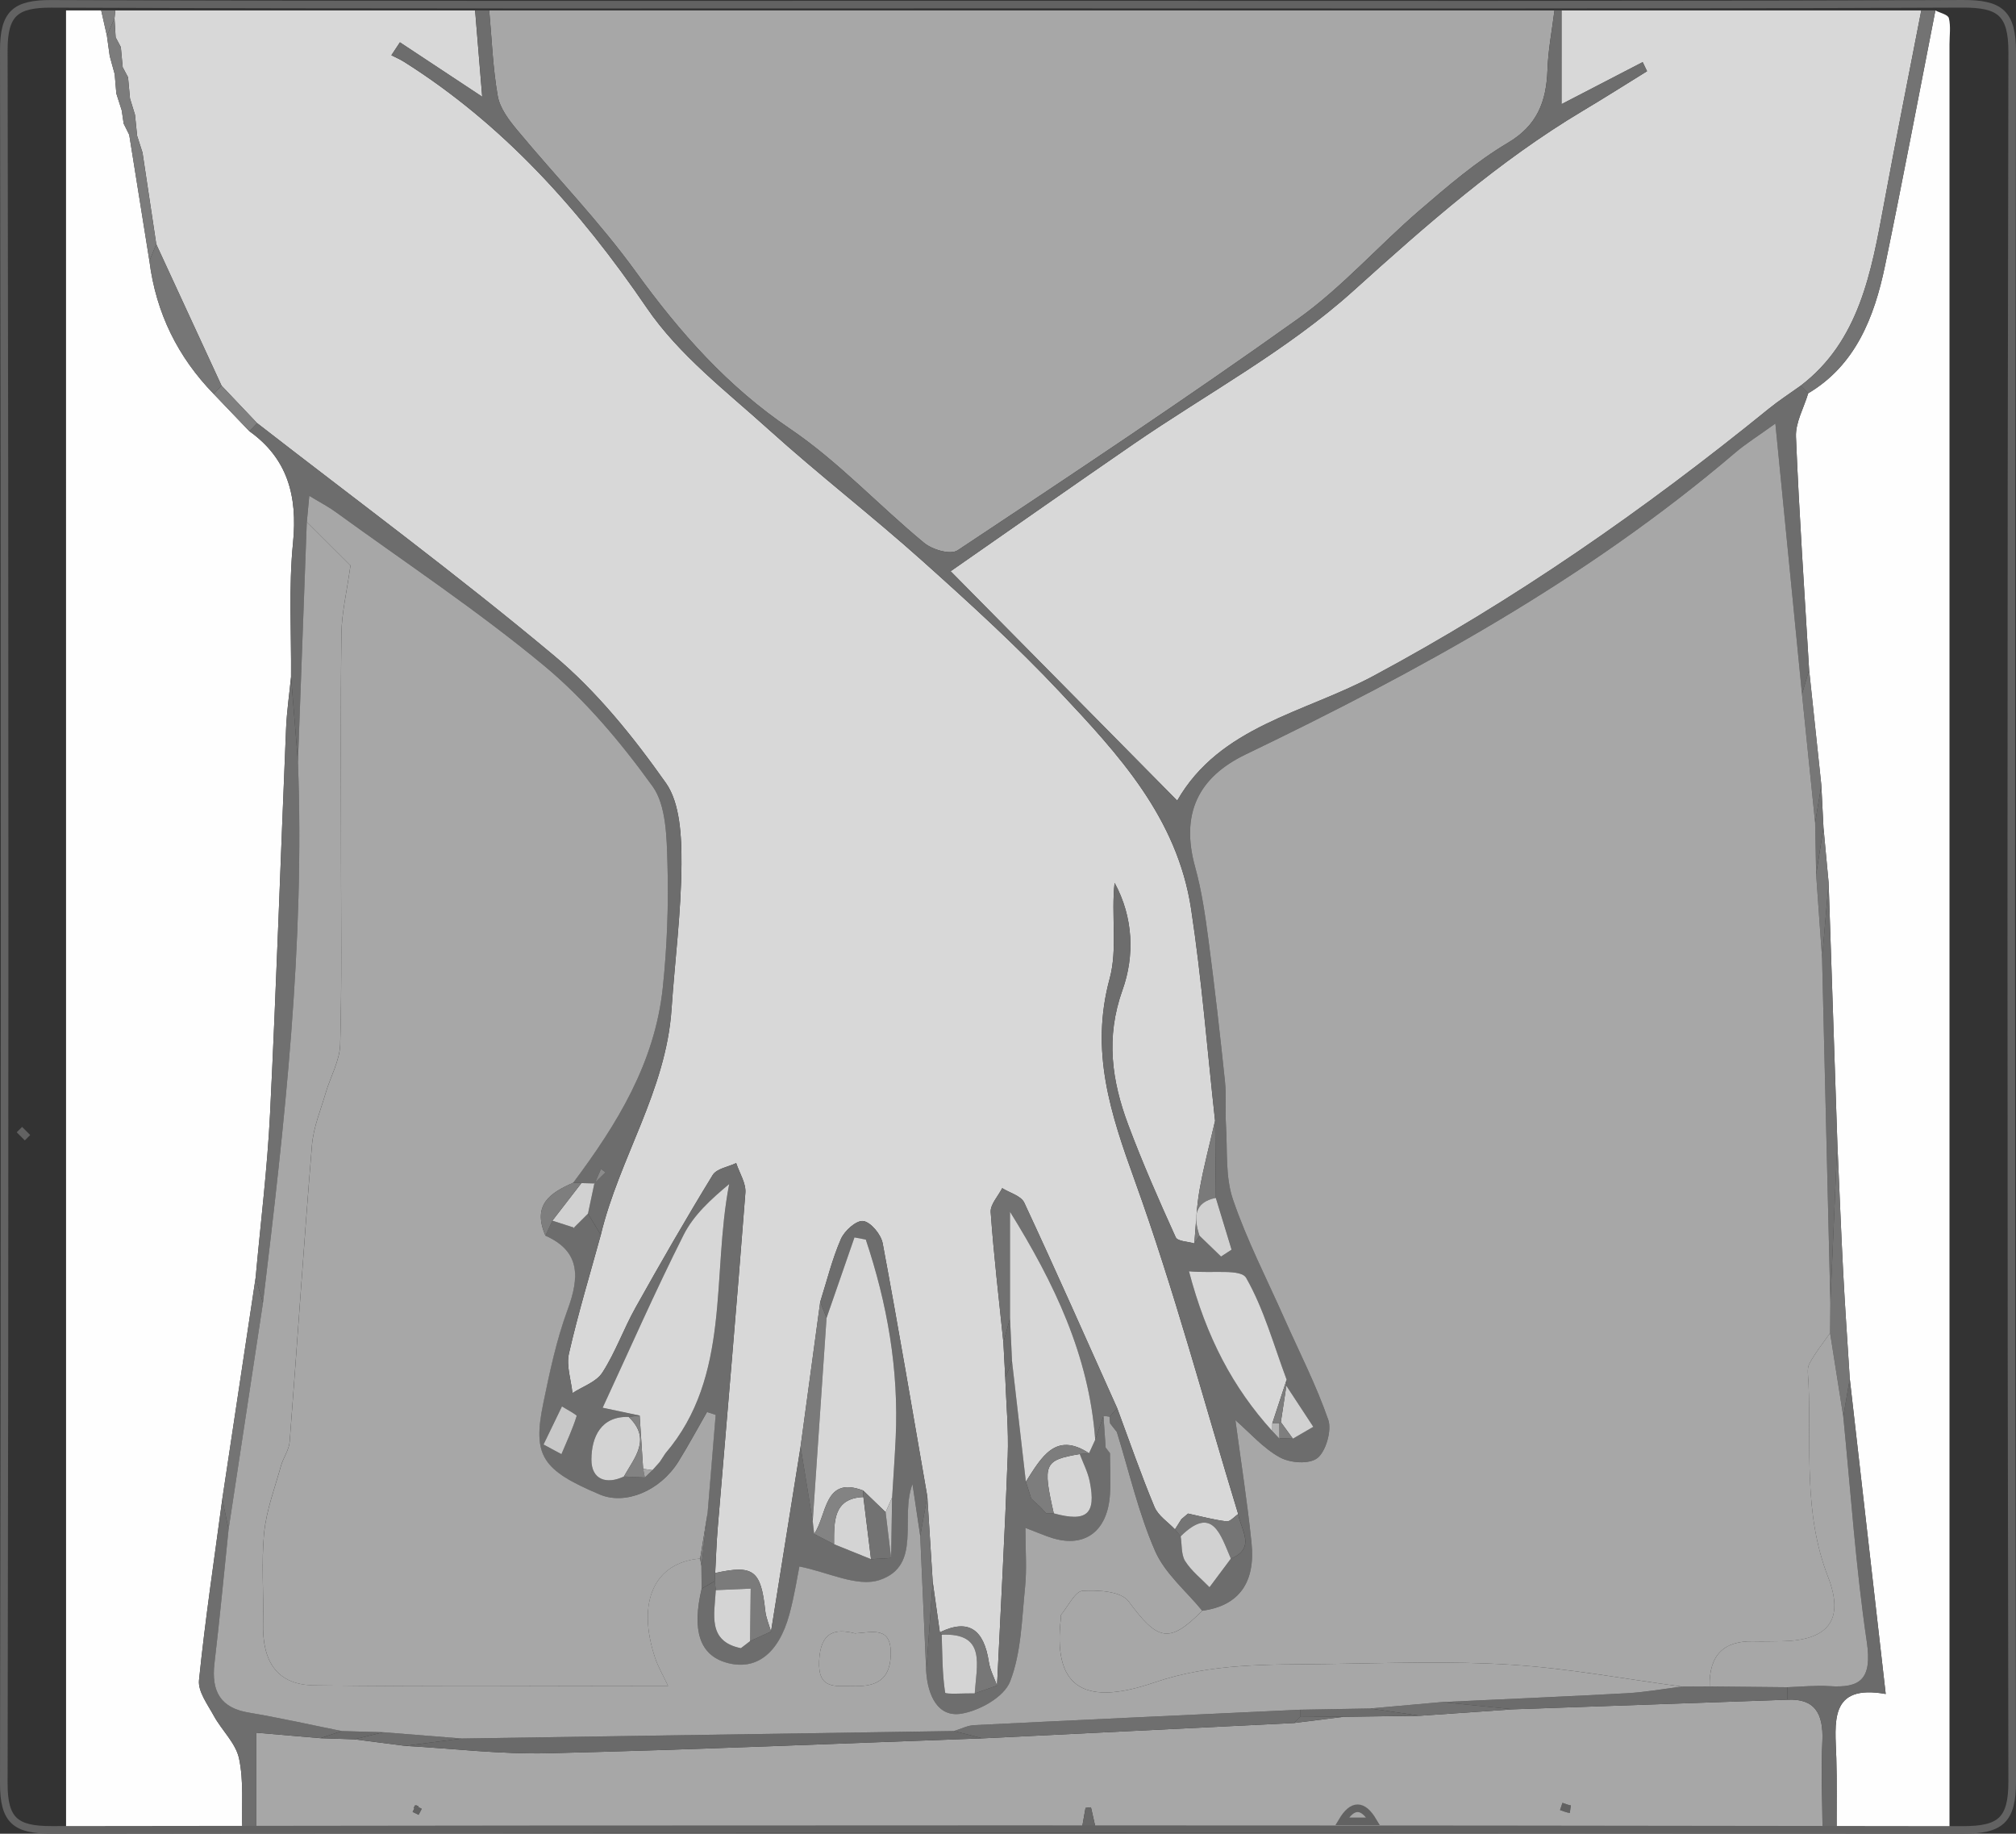 <?xml version="1.0" encoding="utf-8"?>
<!-- Generator: Adobe Illustrator 15.0.0, SVG Export Plug-In . SVG Version: 6.00 Build 0)  -->
<!DOCTYPE svg PUBLIC "-//W3C//DTD SVG 1.1//EN" "http://www.w3.org/Graphics/SVG/1.1/DTD/svg11.dtd">
<svg version="1.1" id="Layer_1" xmlns="http://www.w3.org/2000/svg" xmlns:xlink="http://www.w3.org/1999/xlink" x="0px" y="0px"
	 width="265.209px" height="241.199px" viewBox="13.575 12.9 265.209 241.199" enable-background="new 13.575 12.9 265.209 241.199"
	 xml:space="preserve">
<rect x="13.575" y="12.9" width="265.209" height="241.199" fill="#333333" stroke="none"/>
<g>
	<g>
		<path fill="#D8D8D8" d="M28.743,14.274c15.776,0,31.554,0,47.332,0c0.285,3.487,0.573,6.975,0.935,11.354
			c-4.224-2.792-7.524-4.973-10.826-7.156c-0.374,0.567-0.75,1.135-1.124,1.701c0.552,0.281,1.127,0.52,1.651,0.85
			C79.688,29.21,89.802,40.411,98.653,53.39c4.238,6.217,10.466,10.971,16.071,16.033c6.565,5.925,13.556,11.316,20.146,17.214
			c6.224,5.569,12.43,11.216,18.17,17.331c7.632,8.13,15.398,16.459,17.229,28.504c1.399,9.223,2.125,18.564,3.15,27.851
			c-0.693,3.03-1.503,6.036-2.043,9.1c-0.408,2.31-0.472,4.688-0.688,7.036c-0.845-0.26-2.199-0.26-2.454-0.824
			c-2.21-4.874-4.372-9.785-6.252-14.813c-2.147-5.748-2.979-11.454-0.745-17.692c1.618-4.522,1.431-9.582-1.035-14.104
			c-0.472,4.227,0.41,8.701-0.645,12.578c-2.611,9.597,0.129,17.803,3.308,26.61c5.176,14.351,9.127,29.201,13.596,43.841
			c-0.511,0.34-1.061,1.016-1.527,0.961c-1.703-0.211-3.381-0.664-5.066-1.029c-0.29,0.244-0.58,0.49-0.869,0.732
			c-0.285,0.45-0.569,0.899-0.854,1.352c-0.925-0.979-2.211-1.785-2.704-2.971c-1.776-4.255-3.286-8.637-4.896-12.969
			c-4.049-9.025-8.048-18.072-12.224-27.031c-0.431-0.925-1.911-1.289-2.905-1.916c-0.533,1.057-1.583,2.149-1.513,3.155
			c0.408,5.722,1.084,11.425,1.67,17.132c0.082,1.547,0.165,3.09,0.247,4.633c0.121,3.438,0.452,6.879,0.326,10.305
			c-0.372,10.072-0.927,20.141-1.408,30.208c-0.369-1.035-0.915-2.039-1.078-3.111c-0.646-4.209-2.608-5.764-6.446-3.899
			c-0.313-2.211-0.626-4.426-0.938-6.638c-0.236-3.743-0.475-7.485-0.71-11.228c-1.93-11.108-3.798-22.229-5.874-33.305
			c-0.221-1.178-1.573-2.793-2.555-2.927c-0.901-0.12-2.454,1.261-2.938,2.367c-1.152,2.636-1.845,5.502-2.722,8.272
			c-0.861,6.35-1.723,12.694-2.584,19.045c-1.296,8.102-2.593,16.207-3.889,24.312c-0.26-0.915-0.66-1.813-0.759-2.749
			c-0.564-5.302-1.544-6.063-6.584-4.949c0.105-1.969,0.166-3.94,0.329-5.908c1.227-14.699,2.512-29.397,3.642-44.107
			c0.099-1.258-0.784-2.604-1.21-3.904c-1.058,0.512-2.563,0.711-3.099,1.586c-3.509,5.729-6.863,11.565-10.15,17.441
			c-1.553,2.777-2.637,5.874-4.347,8.521c-0.819,1.266-2.601,1.826-3.942,2.709c-0.183-1.744-0.831-3.604-0.465-5.205
			c1.199-5.254,2.768-10.414,4.191-15.605c2.438-10.131,8.579-18.938,9.307-29.686c0.431-6.354,1.265-12.698,1.308-19.052
			c0.024-3.611-0.173-8.04-2.037-10.688c-4.297-6.096-9.121-12.078-14.723-16.764C73.76,88.517,60.458,78.702,47.398,68.555
			c-1.56-1.642-3.119-3.284-4.677-4.927c-2.861-6.199-5.723-12.396-8.583-18.594c-0.604-4.021-1.21-8.037-1.813-12.055
			c-0.237-0.738-0.474-1.478-0.709-2.216c-0.095-0.922-0.188-1.846-0.282-2.769c-0.22-0.713-0.438-1.428-0.657-2.141
			c-0.085-0.929-0.171-1.858-0.256-2.789c-0.234-0.44-0.469-0.883-0.704-1.322c-0.083-0.883-0.163-1.764-0.245-2.646
			c-0.228-0.428-0.454-0.854-0.682-1.284c-0.051-0.826-0.102-1.654-0.15-2.48C28.669,14.981,28.706,14.628,28.743,14.274z"/>
		<path fill="#A7A7A7" d="M77.93,14.274c46.713,0,93.424,0,140.137,0c-0.32,2.601-0.832,5.194-0.918,7.803
			c-0.145,4.258-1.396,7.353-5.207,9.609c-4.148,2.459-7.926,5.706-11.642,8.903c-5.386,4.636-10.2,10.129-15.919,14.211
			c-14.722,10.508-29.774,20.5-44.819,30.483c-0.953,0.633-3.331-0.071-4.439-0.988c-5.949-4.908-11.318-10.732-17.628-14.995
			c-8.151-5.508-14.451-12.597-20.263-20.625c-4.774-6.601-10.46-12.448-15.657-18.71c-1.067-1.287-2.242-2.833-2.522-4.43
			C78.403,21.839,78.271,18.034,77.93,14.274z"/>
		<path fill="#D8D8D8" d="M218.994,14.274c15.776,0,31.554,0,47.33,0c-1.64,8.469-3.333,16.928-4.901,25.414
			c-1.671,9.029-3.258,18.066-10.963,23.945c-1.409,1.012-2.867,1.951-4.215,3.047c-16.379,13.301-33.522,25.229-51.979,35.124
			c-9.108,4.884-20.199,6.591-25.828,16.407c-9.665-9.784-19.268-19.503-29.809-30.172c8.406-5.85,16.195-11.319,24.033-16.711
			c9.711-6.68,20.239-12.315,28.983-20.203c9.597-8.657,19.16-17.088,30.137-23.639c2.846-1.694,5.645-3.475,8.464-5.219
			c-0.191-0.396-0.384-0.795-0.576-1.193c-3.469,1.796-6.935,3.593-10.677,5.531C218.994,22.121,218.994,18.196,218.994,14.274z"/>
		<path fill="#FEFEFE" d="M45.448,253.497c-7.721,0-15.438,0-23.181,0c0-79.742,0-159.483-0.006-239.225c1.538,0,3.082,0,4.626,0
			c0.25,1.108,0.501,2.217,0.751,3.324c0.125,0.896,0.25,1.792,0.375,2.689c0.217,0.787,0.435,1.576,0.65,2.361
			c0.071,0.853,0.146,1.703,0.217,2.555c0.236,0.742,0.475,1.484,0.711,2.227c0.085,0.582,0.171,1.161,0.256,1.741
			c0.243,0.487,0.484,0.974,0.729,1.462c0.884,5.527,1.771,11.057,2.653,16.585c0.872,6.903,3.779,12.688,8.459,17.501
			c1.563,1.635,3.128,3.27,4.693,4.903c4.965,3.544,6.366,8.426,5.74,14.681c-0.583,5.821-0.211,11.749-0.261,17.629
			c-0.224,2.276-0.559,4.544-0.654,6.825c-0.713,16.886-1.273,33.782-2.107,50.663c-0.354,7.195-1.247,14.361-1.896,21.544
			c-1.462,9.703-2.924,19.41-4.386,29.115c-1.06,7.938-2.252,15.862-3.063,23.83c-0.15,1.476,1.135,3.192,1.948,4.68
			c1.053,1.923,2.885,3.584,3.317,5.613C45.659,247.18,45.352,250.386,45.448,253.497z"/>
		<path fill="#FEFEFE" d="M268.181,14.274c0.619,0.33,1.656,0.541,1.772,1.014c0.267,1.078,0.083,2.281,0.083,3.435
			c0,78.259,0,156.516,0,234.775c-4.949,0-9.899,0-14.85,0c-0.009-3.111,0.055-6.223-0.039-9.327
			c-0.14-4.657-1.044-9.797,6.497-8.453c-1.632-14.299-3.183-27.885-4.729-41.47c-0.294-4.698-0.628-9.396-0.872-14.096
			c-0.293-5.668-0.512-11.338-0.765-17.01c-0.381-11.383-0.765-22.763-1.146-34.145c-0.226-2.418-0.452-4.835-0.677-7.253
			c-0.094-1.858-0.188-3.716-0.28-5.574c-0.537-5.056-1.073-10.114-1.609-15.17c-0.604-10.218-1.313-20.431-1.729-30.656
			c-0.075-1.876,1.042-3.805,1.61-5.711c6.183-3.672,8.687-9.931,10.107-16.791C263.872,36.679,265.984,25.466,268.181,14.274z"/>
		<path fill="#A7A7A7" d="M253.333,253.497c-31.864,0-63.729,0-95.59,0c-0.218-0.962-0.435-1.919-0.65-2.876
			c-0.237,0.027-0.477,0.056-0.715,0.084c-0.164,0.931-0.327,1.859-0.492,2.792c-36.192,0-72.387,0-108.581,0
			c0-4.048,0-8.099,0-12.688c3.031,0.262,5.732,0.491,8.434,0.724c1.489,0.048,2.98,0.099,4.471,0.146
			c2.222,0.288,4.44,0.575,6.663,0.861c6.289,0.352,12.584,1.125,18.86,0.972c19.033-0.463,38.062-1.28,57.092-1.96
			c13.651-0.673,27.305-1.346,40.958-2.017c2.185-0.271,4.367-0.546,6.554-0.818c3.338-0.045,6.677-0.09,10.018-0.135
			c4.088-0.282,8.176-0.565,12.266-0.851c12.027-0.418,24.055-0.84,36.084-1.262c3.585-0.185,4.763,1.793,4.613,5.396
			C253.151,245.734,253.311,249.619,253.333,253.497z"/>
		<path fill="#6D6D6D" d="M251.45,64.636c-0.566,1.905-1.687,3.834-1.61,5.71c0.414,10.226,1.122,20.438,1.729,30.658
			c-0.313,1.067-0.624,2.137-0.936,3.204c-1.142-11.604-2.283-23.205-3.505-35.604c-2.286,1.65-3.875,2.637-5.294,3.846
			c-19.583,16.688-41.686,28.746-64.379,39.674c-6.255,3.011-8.601,7.809-6.658,14.816c0.867,3.127,1.333,6.4,1.76,9.641
			c0.813,6.169,1.515,12.354,2.163,18.548c0.202,1.932,0.016,3.904,0.137,5.85c0.202,3.237-0.1,6.703,0.902,9.65
			c1.831,5.381,4.453,10.457,6.757,15.652c1.974,4.445,4.207,8.791,5.8,13.387c0.478,1.379-0.331,4.163-1.429,5.012
			c-1.102,0.853-3.577,0.66-4.957-0.097c-2.177-1.19-3.938-3.237-5.836-4.886c0.737,5.521,1.576,10.824,2.122,16.166
			c0.516,5.037-1.528,8.244-6.485,8.897c-2.117-2.598-4.894-4.868-6.202-7.866c-2.173-4.968-3.401-10.4-5.026-15.641
			c-0.295-0.377-0.592-0.755-0.886-1.131c-0.038-0.291-0.063-0.583-0.069-0.878c0.332-0.372,0.665-0.746,0.997-1.121
			c1.609,4.334,3.119,8.716,4.896,12.97c0.494,1.186,1.78,1.992,2.703,2.973c0.251,0.304,0.501,0.604,0.753,0.908
			c0.176,1.104,0.061,2.42,0.597,3.264c0.835,1.313,2.112,2.309,3.203,3.438c0.938-1.254,1.874-2.506,2.811-3.762
			c3.354-1.395,1.312-3.784,0.956-5.864c-4.468-14.639-8.419-29.489-13.595-43.84c-3.178-8.812-5.919-17.017-3.307-26.612
			c1.054-3.875,0.173-8.35,0.644-12.577c2.467,4.522,2.653,9.583,1.035,14.105c-2.231,6.238-1.402,11.94,0.745,17.688
			c1.88,5.027,4.042,9.94,6.252,14.814c0.256,0.563,1.609,0.563,2.454,0.822c0.229-0.338,0.456-0.68,0.686-1.016
			c0.945,0.912,1.894,1.825,2.839,2.737c0.462-0.301,0.925-0.603,1.387-0.903c-0.692-2.271-1.387-4.543-2.078-6.813
			c-0.034-3.381-0.067-6.761-0.102-10.142c-1.025-9.285-1.751-18.627-3.15-27.851c-1.831-12.045-9.598-20.375-17.229-28.504
			c-5.741-6.115-11.947-11.763-18.171-17.332c-6.589-5.896-13.577-11.288-20.144-17.213c-5.607-5.063-11.833-9.816-16.073-16.033
			c-8.851-12.979-18.964-24.181-31.941-32.367c-0.523-0.331-1.101-0.569-1.651-0.851c0.375-0.566,0.75-1.133,1.124-1.7
			c3.302,2.183,6.604,4.364,10.826,7.156c-0.36-4.378-0.647-7.866-0.934-11.354c0.617,0,1.236,0,1.854,0
			c0.341,3.762,0.474,7.565,1.121,11.264c0.279,1.596,1.455,3.144,2.522,4.43c5.197,6.262,10.883,12.109,15.658,18.71
			c5.812,8.028,12.11,15.118,20.263,20.625c6.312,4.263,11.679,10.088,17.628,14.996c1.108,0.916,3.486,1.62,4.439,0.989
			c15.045-9.984,30.1-19.977,44.819-30.484c5.719-4.082,10.533-9.575,15.919-14.211c3.718-3.198,7.492-6.445,11.642-8.905
			c3.81-2.257,5.063-5.353,5.207-9.608c0.086-2.608,0.598-5.203,0.918-7.804c0.31,0,0.618,0,0.928,0c0,3.923,0,7.847,0,12.332
			c3.742-1.938,7.208-3.735,10.677-5.532c0.193,0.398,0.386,0.797,0.576,1.195c-2.819,1.743-5.619,3.523-8.464,5.219
			c-10.977,6.549-20.541,14.981-30.137,23.639c-8.744,7.888-19.272,13.521-28.983,20.203c-7.837,5.392-15.626,10.861-24.033,16.711
			c10.541,10.668,20.144,20.388,29.809,30.172c5.629-9.816,16.72-11.523,25.829-16.407c18.457-9.896,35.601-21.824,51.979-35.124
			c1.349-1.096,2.806-2.035,4.215-3.047C250.79,63.967,251.119,64.301,251.45,64.636z M181.836,202.093
			c0.327-0.002,0.652-0.002,0.979-0.002c0.278,0.021,0.558,0.033,0.837,0.041c0.896-0.521,1.793-1.041,2.689-1.563
			c-1.181-1.795-2.36-3.594-3.542-5.389c0.017-0.271,0.029-0.539,0.037-0.809c-1.692-4.514-2.982-9.284-5.321-13.377
			c-0.703-1.233-4.314-0.579-7.528-0.875c2.281,8.689,5.795,15.318,10.958,21.014c0.313,0.333,0.625,0.667,0.938,1.002
			L181.836,202.093z"/>
		<path fill="#6B6B6B" d="M253.333,253.497c-0.021-3.878-0.183-7.765-0.021-11.632c0.149-3.604-1.028-5.58-4.616-5.396
			c0-0.544-0.002-1.093-0.003-1.641c1.837-0.059,3.684-0.268,5.51-0.143c4.063,0.275,5.693-0.85,4.952-5.854
			c-1.45-9.804-2.106-19.739-3.094-29.619c0.284-1.653,0.568-3.313,0.854-4.968c1.549,13.585,3.099,27.171,4.729,41.47
			c-7.541-1.344-6.637,3.796-6.497,8.453c0.094,3.104,0.03,6.216,0.039,9.327C254.57,253.497,253.952,253.497,253.333,253.497z"/>
		<path fill="#6E6E6E" d="M55.739,241.527c-2.7-0.229-5.402-0.459-8.434-0.719c0,4.59,0,8.641,0,12.688c-0.619,0-1.238,0-1.856,0
			c-0.095-3.111,0.211-6.318-0.425-9.296c-0.434-2.029-2.266-3.69-3.317-5.613c-0.813-1.485-2.1-3.204-1.949-4.68
			c0.811-7.968,2.004-15.892,3.063-23.828c0.276,1.327,0.552,2.657,0.827,3.983c-0.61,5.867-1.16,11.744-1.854,17.602
			c-0.452,3.809,0.883,5.896,4.518,6.504c4.098,0.686,8.157,1.604,12.234,2.424C57.608,240.905,56.673,241.219,55.739,241.527z"/>
		<path fill="#737373" d="M251.45,64.636c-0.331-0.334-0.659-0.669-0.99-1.002c7.705-5.88,9.292-14.916,10.961-23.945
			c1.57-8.486,3.266-16.943,4.903-25.414c0.618,0,1.238,0,1.855,0c-2.196,11.192-4.312,22.405-6.623,33.57
			C260.136,54.704,257.633,60.963,251.45,64.636z"/>
		<path fill="#686868" d="M155.885,253.497c0.164-0.933,0.328-1.861,0.491-2.792c0.239-0.028,0.478-0.057,0.715-0.084
			c0.218,0.957,0.435,1.914,0.651,2.876C157.124,253.497,156.505,253.497,155.885,253.497z"/>
		<path fill="#808080" d="M27.639,17.597c-0.25-1.105-0.501-2.215-0.752-3.324c0.618,0,1.237,0,1.855,0
			c-0.037,0.354-0.074,0.709-0.108,1.062C28.302,16.089,27.97,16.844,27.639,17.597z"/>
		<path fill="#6D6D6D" d="M92.607,175.33c-1.426,5.193-2.993,10.354-4.191,15.605c-0.365,1.602,0.281,3.461,0.465,5.205
			c1.344-0.883,3.124-1.441,3.941-2.709c1.709-2.647,2.794-5.744,4.348-8.521c3.287-5.878,6.643-11.717,10.149-17.442
			c0.535-0.876,2.041-1.075,3.1-1.588c0.426,1.304,1.307,2.647,1.21,3.905c-1.131,14.71-2.416,29.406-3.643,44.107
			c-0.162,1.967-0.223,3.939-0.33,5.909c-0.018,0.356-0.033,0.714-0.052,1.07c-0.573,0.331-1.146,0.66-1.721,0.989
			c-0.012-1-0.022-2.004-0.035-3c0.269-2.319,0.534-4.639,0.802-6.956c0.354-4.302,0.709-8.604,1.063-12.898
			c-0.379-0.129-0.758-0.256-1.138-0.383c-1.245,2.171-2.434,4.377-3.747,6.496c-2.408,3.887-6.992,5.774-10.346,4.362
			c-7.616-3.215-8.872-5.096-7.454-11.98c0.854-4.15,1.738-8.355,3.19-12.291c1.609-4.359,1.703-7.73-2.895-9.783
			c0.304-0.656,0.606-1.313,0.911-1.97c0.945,0.306,1.891,0.606,2.836,0.912c0.268,0.389,0.535,0.774,0.074,0.108
			c0.757,0.315,0.315,0.131-0.125-0.057c0.635-0.628,1.27-1.262,1.902-1.892C91.488,173.467,92.048,174.396,92.607,175.33z
			 M98.404,207.239c0.334-0.319,0.667-0.642,1.001-0.962c0.32-0.357,0.643-0.719,0.963-1.075c0.25-0.379,0.501-0.763,0.753-1.142
			c8.69-10.178,6.038-23.384,8.386-35.42c-2.394,2.004-4.678,4.071-5.998,6.689c-3.764,7.463-7.133,15.148-10.659,22.752
			l-0.019-0.021c1.631,0.347,3.261,0.69,4.889,1.037c-0.479,0.061-0.958,0.118-1.438,0.18c-3.627-0.123-4.896,2.604-4.908,5.598
			c-0.013,2.667,1.986,3.325,4.276,2.239C96.569,207.155,97.487,207.198,98.404,207.239z M85.075,202.905
			c0.785,0.421,1.571,0.847,2.356,1.271c0.7-1.658,1.465-3.296,2-5.014c0.056-0.176-1.255-0.839-1.931-1.273
			C86.694,199.561,85.884,201.232,85.075,202.905z"/>
		<path fill="#6D6D6D" d="M92.607,175.33c-0.561-0.934-1.12-1.863-1.68-2.794c0.282-1.336,0.565-2.672,0.848-4.011
			c0.488-0.475,0.977-0.949,1.462-1.426c-0.2-0.146-0.402-0.295-0.604-0.44c-0.272,0.637-0.546,1.271-0.818,1.903
			c-0.585-0.015-1.17-0.027-1.756-0.045c-0.357-0.018-0.72-0.029-1.078-0.048c5.711-7.636,10.733-15.694,11.786-25.682
			c0.565-5.375,0.769-10.833,0.615-16.238c-0.098-3.474-0.156-7.722-1.952-10.212c-4.187-5.811-8.922-11.439-14.329-15.919
			c-8.75-7.252-18.213-13.53-27.392-20.195c-0.954-0.692-2.005-1.233-3.452-2.11c-0.146,1.566-0.23,2.504-0.317,3.441
			c-0.389,10.52-0.775,21.041-1.166,31.563c-0.303-3.729-0.604-7.459-0.909-11.188c0.05-5.881-0.322-11.811,0.261-17.629
			c0.626-6.255-0.776-11.136-5.741-14.682c0.338-0.355,0.676-0.711,1.014-1.066C60.455,78.7,73.757,88.515,86.461,99.141
			c5.602,4.687,10.426,10.669,14.722,16.767c1.864,2.646,2.063,7.074,2.037,10.687c-0.041,6.354-0.875,12.698-1.307,19.052
			C101.187,156.393,95.047,165.201,92.607,175.33z"/>
		<path fill="#6D6D6D" d="M105.886,221.865c0.574-0.329,1.146-0.658,1.722-0.989c0.044,0.396,0.088,0.787,0.133,1.183
			c-0.17,3.168-1.146,6.732,3.3,7.639c0.408-0.313,0.815-0.627,1.224-0.941l-0.02,0.01c0.919-0.423,1.839-0.842,2.757-1.261
			c1.297-8.104,2.593-16.21,3.89-24.313c0.533,3.267,1.065,6.531,1.601,9.796c0.063,0.56,0.125,1.114,0.188,1.677
			c0.873,0.452,1.746,0.904,2.618,1.355c1.621,0.657,3.242,1.313,4.863,1.969c0.882-0.055,1.766-0.107,2.646-0.16
			c0.044-2.653,0.087-5.307,0.132-7.961c0.155-2.604,0.344-5.205,0.467-7.813c0.427-9.039-1.114-17.697-3.93-26.102
			c-0.498-0.096-0.996-0.191-1.493-0.288c-1.226,3.528-2.448,7.06-3.675,10.589c-0.276-0.701-0.557-1.4-0.834-2.104
			c0.878-2.772,1.569-5.641,2.722-8.274c0.483-1.106,2.037-2.487,2.938-2.367c0.98,0.134,2.334,1.749,2.555,2.927
			c2.076,11.074,3.944,22.194,5.874,33.306c-0.309,1.729-0.617,3.457-0.927,5.187c-0.339-2.269-0.678-4.537-1.015-6.808
			c-1.701,4.427,1.327,10.688-4.303,12.604c-2.959,1.006-6.834-1.045-10.578-1.771c-0.254,1.233-0.646,3.817-1.323,6.312
			c-1.423,5.229-4.446,7.453-8.311,6.326C105.641,230.577,104.583,227.382,105.886,221.865z"/>
		<path fill="#6E6E6E" d="M144.737,234.611c0.481-10.068,1.036-20.135,1.408-30.209c0.126-3.424-0.205-6.864-0.327-10.303
			c0.298-0.711,0.595-1.425,0.892-2.142c0.606,5.283,1.214,10.562,1.82,15.84c0.234,0.742,0.472,1.479,0.707,2.222
			c0.369,0.342,0.738,0.685,1.105,1.024l-0.044-0.067c0.301,0.323,0.603,0.648,0.903,0.976c0.332,0.004,0.665,0.008,0.998,0.012
			c4.348,1.185,5.603,0.11,4.733-4.188c-0.252-1.252-0.866-2.412-1.314-3.616c0.406-0.035,0.813-0.07,1.221-0.104
			c0.271-0.593,0.544-1.183,0.815-1.773c0.363-1.041,0.727-2.084,1.088-3.125c0.095,1.387,0.19,2.773,0.285,4.16
			c0.161,0.27,0.353,0.513,0.567,0.73c0.007,1.801,0.11,3.609,0,5.405c-0.299,4.819-3.263,7.067-7.537,5.771
			c-0.986-0.299-1.938-0.727-3.585-1.353c0,2.97,0.2,5.403-0.045,7.784c-0.429,4.193-0.497,8.638-1.97,12.422
			c-0.807,2.068-4.062,3.854-6.429,4.234c-3.077,0.496-4.382-2.371-4.606-5.488c0.283-3.953,0.564-7.905,0.848-11.86
			c0.313,2.213,0.626,4.426,0.939,6.64c0,0.002,0.246,0.326,0.246,0.326c0.092,2.547,0.064,5.113,0.448,7.609
			c0.039,0.253,2.542,0.076,3.899,0.1C142.784,235.295,143.76,234.956,144.737,234.611z"/>
		<path fill="#717171" d="M158.744,199.152c-0.363,1.041-0.726,2.086-1.087,3.125c-0.822-11.129-5.396-20.613-11.211-29.991
			c0,5.009,0,9.507,0,14.003c-0.292,1.061-0.583,2.118-0.875,3.18c-0.585-5.708-1.261-11.41-1.669-17.132
			c-0.07-1.006,0.979-2.104,1.513-3.155c0.994,0.627,2.476,0.991,2.905,1.916c4.176,8.957,8.175,18.006,12.224,27.029
			c-0.332,0.375-0.665,0.749-0.996,1.119C159.28,199.199,159.013,199.168,158.744,199.152z"/>
		<path fill="#7C7C7C" d="M27.639,17.597c0.331-0.753,0.663-1.508,0.995-2.263c0.05,0.827,0.101,1.653,0.151,2.483
			c0.228,0.429,0.452,0.854,0.68,1.28c0.082,0.882,0.164,1.763,0.247,2.647c0.234,0.443,0.47,0.88,0.703,1.32
			c0.085,0.928,0.17,1.858,0.256,2.791c0.22,0.715,0.438,1.426,0.657,2.137c0.093,0.924,0.188,1.847,0.281,2.771
			c0.236,0.739,0.473,1.477,0.709,2.213c0.604,4.019,1.209,8.035,1.814,12.055c-0.302,0.727-0.604,1.457-0.905,2.186
			c-0.884-5.527-1.771-11.059-2.653-16.586c-0.244-0.486-0.485-0.975-0.729-1.461c-0.085-0.58-0.17-1.16-0.256-1.742
			c-0.236-0.742-0.474-1.484-0.71-2.227c-0.072-0.852-0.146-1.702-0.218-2.557c-0.219-0.789-0.435-1.574-0.649-2.361
			C27.888,19.389,27.763,18.493,27.639,17.597z"/>
		<path fill="#7A7A7A" d="M121.472,184.146c0.278,0.701,0.558,1.402,0.835,2.104c-0.605,8.911-1.213,17.825-1.819,26.733
			c-0.532-3.265-1.065-6.529-1.599-9.795C119.752,196.843,120.612,190.496,121.472,184.146z"/>
		<path fill="#767676" d="M33.229,47.218c0.302-0.729,0.604-1.458,0.905-2.186c2.86,6.199,5.723,12.396,8.584,18.595
			c-0.344,0.362-0.688,0.728-1.03,1.091C37.01,59.905,34.101,54.12,33.229,47.218z"/>
		<path fill="#767676" d="M136.272,220.964c-0.28,3.953-0.563,7.905-0.847,11.858c-0.262-5.969-0.525-11.934-0.789-17.898
			c0.309-1.729,0.616-3.457,0.926-5.188C135.799,213.479,136.036,217.221,136.272,220.964z"/>
		<path fill="#757575" d="M168.893,214.977c-0.252-0.303-0.502-0.604-0.754-0.908c0.285-0.45,0.569-0.899,0.854-1.352
			c0.289-0.242,0.58-0.486,0.871-0.732c1.688,0.365,3.364,0.818,5.066,1.029c0.468,0.055,1.017-0.621,1.526-0.962
			c0.354,2.08,2.396,4.472-0.957,5.864C174.14,214.789,173.116,210.807,168.893,214.977z"/>
		<path fill="#7B7B7B" d="M107.739,222.059c-0.044-0.396-0.088-0.787-0.132-1.183c0.018-0.356,0.033-0.714,0.052-1.069
			c5.04-1.115,6.02-0.354,6.584,4.947c0.099,0.936,0.498,1.834,0.758,2.749c-0.918,0.419-1.838,0.838-2.757,1.26
			c0.028-2.304,0.058-4.604,0.086-6.907C110.8,221.923,109.27,221.99,107.739,222.059z"/>
		<path fill="#777777" d="M144.737,234.611c-0.978,0.345-1.952,0.684-2.93,1.023c0.21-3.63,1.6-8.018-4.35-7.709
			c0,0-0.246-0.324-0.246-0.326c3.837-1.863,5.8-0.31,6.446,3.899C143.821,232.573,144.366,233.577,144.737,234.611z"/>
		<path fill="#7A7A7A" d="M173.418,160.32c0.033,3.382,0.066,6.761,0.102,10.142c-2.897,0.591-2.932,2.585-2.146,4.979
			c-0.229,0.338-0.456,0.678-0.686,1.018c0.217-2.35,0.28-4.729,0.688-7.036C171.916,166.357,172.725,163.354,173.418,160.32z"/>
		<path fill="#808080" d="M41.688,64.719c0.343-0.364,0.688-0.728,1.03-1.091c1.559,1.643,3.117,3.285,4.677,4.927
			c-0.337,0.356-0.675,0.712-1.014,1.067C44.817,67.987,43.253,66.354,41.688,64.719z"/>
		<path fill="#6B6B6B" d="M145.571,189.469c0.292-1.062,0.583-2.119,0.875-3.18c0.089,1.891,0.177,3.779,0.264,5.671
			c-0.296,0.717-0.594,1.431-0.891,2.142C145.737,192.559,145.654,191.016,145.571,189.469z"/>
		<path fill="#7E7E7E" d="M32.32,32.979c-0.236-0.738-0.474-1.474-0.709-2.213C31.846,31.502,32.082,32.241,32.32,32.979z"/>
		<path fill="#7E7E7E" d="M31.329,27.995c-0.22-0.711-0.438-1.422-0.657-2.137C30.89,26.569,31.109,27.28,31.329,27.995z"/>
		<path fill="#7E7E7E" d="M29.465,19.099c-0.228-0.426-0.452-0.852-0.68-1.279C29.011,18.243,29.238,18.671,29.465,19.099z"/>
		<path fill="#D1D1D1" d="M169.864,211.984c-0.29,0.244-0.581,0.488-0.87,0.731C169.285,212.475,169.575,212.229,169.864,211.984z"
			/>
		<path fill="#7E7E7E" d="M30.415,23.065c-0.233-0.438-0.469-0.877-0.703-1.319C29.945,22.183,30.181,22.625,30.415,23.065z"/>
		<path fill="#707070" d="M51.863,101.931c0.304,3.73,0.607,7.458,0.91,11.188c0.911,23.904-1.752,47.546-4.608,71.177
			c-0.319-1.11-0.641-2.224-0.96-3.332c0.647-7.182,1.54-14.349,1.896-21.544c0.834-16.881,1.396-33.776,2.107-50.663
			C51.304,106.475,51.639,104.207,51.863,101.931z"/>
		<path fill="#747474" d="M47.205,180.963c0.319,1.107,0.641,2.221,0.962,3.332c-1.507,9.924-3.014,19.846-4.52,29.771
			c-0.275-1.328-0.551-2.658-0.828-3.987C44.281,200.373,45.743,190.666,47.205,180.963z"/>
		<path fill="#7E7E7E" d="M28.88,25.204c0.237,0.74,0.475,1.482,0.712,2.226C29.354,26.688,29.117,25.944,28.88,25.204z"/>
		<path fill="#7E7E7E" d="M28.013,20.286c0.215,0.785,0.432,1.57,0.648,2.359C28.447,21.862,28.23,21.073,28.013,20.286z"/>
		<path fill="#7E7E7E" d="M29.847,29.171c0.241,0.486,0.483,0.973,0.729,1.461C30.332,30.146,30.09,29.659,29.847,29.171z"/>
		<path fill="#707070" d="M254.135,128.999c0.381,11.382,0.765,22.762,1.146,34.146c-0.307,7.049-0.611,14.097-0.918,21.141
			c-0.364-15.115-0.729-30.23-1.091-45.348C253.559,135.625,253.846,132.313,254.135,128.999z"/>
		<path fill="#767676" d="M254.362,184.284c0.307-7.044,0.611-14.093,0.918-21.14c0.253,5.67,0.472,11.34,0.765,17.006
			c0.244,4.701,0.578,9.396,0.872,14.097c-0.285,1.653-0.569,3.313-0.854,4.968c-0.579-3.66-1.156-7.322-1.735-10.98
			C254.341,186.917,254.35,185.6,254.362,184.284z"/>
		<path fill="#777777" d="M250.635,104.208c0.312-1.067,0.622-2.135,0.936-3.204c0.535,5.055,1.071,10.112,1.607,15.168
			c-0.272,1.649-0.545,3.3-0.817,4.948C251.785,115.481,251.209,109.846,250.635,104.208z"/>
		<path fill="#777777" d="M254.135,128.999c-0.288,3.313-0.575,6.626-0.861,9.938c-0.261-3.668-0.52-7.334-0.778-11
			c0.32-2.063,0.642-4.127,0.964-6.191C253.682,124.164,253.909,126.582,254.135,128.999z"/>
		<path fill="#707070" d="M253.457,121.747c-0.321,2.064-0.643,4.127-0.964,6.191c-0.044-2.272-0.089-4.546-0.135-6.817
			c0.272-1.649,0.545-3.3,0.817-4.949C253.271,118.03,253.364,119.888,253.457,121.747z"/>
		<path fill="#6A6A6A" d="M142.822,241.55c-19.029,0.681-38.058,1.497-57.09,1.96c-6.276,0.153-12.572-0.619-18.861-0.972
			c2.486-0.321,4.977-0.644,7.462-0.964c21.581-0.327,43.164-0.654,64.747-0.983C140.326,240.91,141.574,241.229,142.822,241.55z"/>
		<path fill="#6F6F6F" d="M142.822,241.55c-1.247-0.321-2.495-0.64-3.743-0.959c0.886-0.268,1.761-0.731,2.655-0.776
			c14.309-0.709,28.619-1.359,42.929-2.028c0,0.293-0.001,0.585-0.001,0.876c-0.293,0.29-0.587,0.581-0.88,0.871
			C170.128,240.204,156.475,240.877,142.822,241.55z"/>
		<path fill="#6C6C6C" d="M248.694,234.829c0.001,0.548,0.001,1.097,0.003,1.641c-12.027,0.421-24.054,0.841-36.082,1.263
			c-3.132-0.316-6.26-0.635-9.391-0.95c8.124-0.382,16.25-0.72,24.371-1.164c2.428-0.134,4.839-0.574,7.258-0.873
			c1.209-0.006,2.42-0.013,3.629-0.017C241.887,234.762,245.291,234.796,248.694,234.829z"/>
		<path fill="#717171" d="M203.225,236.78c3.13,0.315,6.26,0.634,9.391,0.95c-4.089,0.281-8.177,0.565-12.264,0.85
			c-2.176-0.319-4.351-0.641-6.522-0.959C196.961,237.343,200.093,237.061,203.225,236.78z"/>
		<path fill="#6E6E6E" d="M74.331,241.572c-2.486,0.322-4.976,0.645-7.462,0.966c-2.222-0.286-4.44-0.573-6.661-0.861
			c1.266-0.309,2.527-0.616,3.792-0.929C67.444,241.021,70.888,241.299,74.331,241.572z"/>
		<path fill="#6C6C6C" d="M193.826,237.621c2.175,0.318,4.351,0.64,6.523,0.959c-3.34,0.045-6.68,0.09-10.02,0.135
			c-1.892-0.016-3.781-0.035-5.671-0.055c0-0.291,0.001-0.583,0.001-0.876C187.717,237.729,190.771,237.676,193.826,237.621z"/>
		<path fill="#6A6A6A" d="M64,240.75c-1.265,0.311-2.527,0.618-3.792,0.927c-1.49-0.047-2.98-0.098-4.472-0.146
			c0.937-0.313,1.871-0.626,2.806-0.938C60.36,240.646,62.18,240.697,64,240.75z"/>
		<path fill="#717171" d="M184.661,238.66c1.89,0.02,3.778,0.039,5.671,0.055c-2.185,0.271-4.368,0.547-6.553,0.818
			C184.074,239.241,184.367,238.95,184.661,238.66z"/>
		<path fill="#A7A7A7" d="M238.482,234.727c-1.209,0.006-2.42,0.012-3.63,0.019c-7.511-1-14.998-2.411-22.536-2.882
			c-8.003-0.502-16.054-0.2-24.081-0.09c-7.664,0.106-15.196-0.176-22.849,2.444c-9.71,3.325-13.28,0.198-12.246-8.477
			c0.021-0.163-0.033-0.386,0.049-0.482c0.921-1.108,1.822-3.054,2.81-3.108c2.046-0.111,5.045,0.024,6.056,1.396
			c3.81,5.169,5.325,5.618,9.677,1.217c4.958-0.654,7-3.859,6.486-8.897c-0.545-5.341-1.385-10.646-2.123-16.166
			c1.896,1.647,3.66,3.694,5.836,4.886c1.38,0.757,3.854,0.947,4.957,0.096c1.099-0.85,1.906-3.632,1.43-5.013
			c-1.593-4.594-3.826-8.938-5.8-13.385c-2.305-5.195-4.927-10.271-6.757-15.652c-1.003-2.948-0.702-6.413-0.902-9.649
			c-0.121-1.944,0.065-3.92-0.137-5.851c-0.647-6.19-1.351-12.379-2.163-18.549c-0.428-3.239-0.893-6.513-1.76-9.64
			c-1.942-7.009,0.403-11.807,6.658-14.817c22.693-10.927,44.798-22.987,64.38-39.675c1.418-1.207,3.007-2.194,5.293-3.846
			c1.221,12.397,2.363,24,3.505,35.604c0.576,5.638,1.152,11.273,1.726,16.912c0.047,2.273,0.091,4.546,0.135,6.818
			c0.26,3.665,0.521,7.331,0.778,10.999c0.361,15.117,0.726,30.229,1.091,45.349c-0.014,1.313-0.021,2.633-0.035,3.946
			c-0.932,1.345-1.976,2.617-2.737,4.063c-0.335,0.635-0.139,1.615-0.103,2.436c0.366,8.563-0.705,17.15,2.563,25.563
			c2.26,5.817-0.102,8.404-6.148,8.485c-1.236,0.017-2.475,0.046-3.708,0.017C240.39,228.711,238.385,230.564,238.482,234.727z"/>
		<path fill="#A7A7A7" d="M171.73,224.764c-4.352,4.401-5.867,3.952-9.677-1.215c-1.011-1.372-4.01-1.512-6.056-1.398
			c-0.987,0.057-1.889,2.004-2.81,3.108c-0.082,0.099-0.028,0.319-0.049,0.482c-1.035,8.677,2.535,11.804,12.245,8.479
			c7.651-2.622,15.185-2.338,22.849-2.446c8.027-0.11,16.078-0.412,24.08,0.09c7.539,0.473,15.025,1.884,22.536,2.882
			c-2.417,0.299-4.828,0.739-7.255,0.873c-8.121,0.444-16.247,0.782-24.371,1.164c-3.132,0.278-6.264,0.563-9.396,0.841
			c-3.058,0.055-6.111,0.107-9.166,0.163c-14.311,0.669-28.62,1.319-42.93,2.028c-0.896,0.045-1.771,0.511-2.655,0.776
			c-21.583,0.329-43.166,0.656-64.747,0.983c-3.442-0.275-6.889-0.551-10.332-0.824c-1.819-0.051-3.64-0.104-5.458-0.155
			c-4.075-0.819-8.138-1.739-12.233-2.426c-3.635-0.604-4.97-2.694-4.517-6.504c0.695-5.856,1.245-11.731,1.854-17.603
			c1.507-9.924,3.013-19.846,4.521-29.77c2.854-23.631,5.52-47.271,4.606-71.178c0.389-10.521,0.775-21.041,1.164-31.563
			c2.123,2.117,4.245,4.234,5.743,5.729c-0.495,3.572-1.152,6.246-1.188,8.931c-0.129,9.841-0.049,19.685-0.053,29.526
			c-0.002,8.184,0.122,16.375-0.111,24.549c-0.062,2.138-1.282,4.227-1.904,6.357c-0.664,2.272-1.616,4.541-1.81,6.871
			c-1.07,12.995-1.925,26.016-2.934,39.021c-0.083,1.09-0.845,2.103-1.148,3.19c-0.809,2.912-1.913,5.805-2.208,8.777
			c-0.388,3.912-0.046,7.898-0.141,11.85c-0.126,5.203,1.891,8.164,6.735,8.228c15.391,0.2,30.784,0.075,46.543,0.075
			c-0.655-1.399-1.31-2.495-1.707-3.688c-2.461-7.378-0.086-12.563,5.925-13.062c0.057,0.316,0.113,0.636,0.17,0.955
			c0.011,0.996,0.021,2,0.033,3c-1.303,5.519-0.244,8.712,3.223,9.724c3.862,1.127,6.886-1.099,8.312-6.326
			c0.678-2.493,1.067-5.075,1.321-6.312c3.745,0.726,7.62,2.773,10.578,1.771c5.629-1.917,2.604-8.18,4.303-12.604
			c0.338,2.271,0.677,4.537,1.016,6.808c0.263,5.966,0.526,11.933,0.789,17.897c0.226,3.119,1.528,5.984,4.606,5.492
			c2.368-0.382,5.622-2.168,6.429-4.237c1.473-3.784,1.541-8.229,1.97-12.423c0.245-2.381,0.044-4.813,0.044-7.783
			c1.647,0.628,2.6,1.054,3.585,1.354c4.275,1.299,7.239-0.949,7.538-5.771c0.11-1.796,0.005-3.605,0-5.405
			c-0.174-0.258-0.362-0.499-0.567-0.73c-0.096-1.387-0.19-2.771-0.286-4.162c0.271,0.016,0.537,0.047,0.803,0.094
			c0.007,0.297,0.029,0.589,0.067,0.88c0.295,0.376,0.593,0.754,0.888,1.131c1.625,5.238,2.854,10.673,5.026,15.642
			C166.837,219.896,169.613,222.166,171.73,224.764z M126.05,227.746c-2.615-0.661-4.535-0.245-4.715,3.611
			c-0.182,3.85,2.196,3.263,4.287,3.326c2.688,0.084,5.018-0.408,5.134-4.082C130.879,226.75,128.378,227.6,126.05,227.746z"/>
		<path fill="#D7D7D7" d="M180.945,201.134c-5.163-5.694-8.677-12.321-10.958-21.014c3.214,0.296,6.826-0.356,7.528,0.875
			c2.339,4.095,3.63,8.866,5.321,13.377c-0.627,1.908-1.254,3.817-1.882,5.729C180.952,200.445,180.948,200.788,180.945,201.134z"/>
		<path fill="#D1D1D1" d="M168.893,214.977c4.223-4.17,5.247-0.188,6.607,2.939c-0.937,1.256-1.873,2.508-2.81,3.762
			c-1.091-1.13-2.369-2.123-3.204-3.438C168.953,217.396,169.069,216.081,168.893,214.977z"/>
		<path fill="#D1D1D1" d="M171.372,175.439c-0.784-2.396-0.751-4.388,2.147-4.979c0.69,2.271,1.385,4.542,2.076,6.813
			c-0.461,0.305-0.924,0.604-1.386,0.904C173.265,177.268,172.319,176.354,171.372,175.439z"/>
		<path fill="#D1D1D1" d="M182.801,195.18c1.181,1.797,2.361,3.594,3.542,5.394c-0.896,0.52-1.792,1.038-2.688,1.561
			c-0.527-0.726-1.057-1.452-1.584-2.178C182.313,198.361,182.555,196.771,182.801,195.18z"/>
		<path fill="#7D7D7D" d="M182.801,195.18c-0.245,1.592-0.487,3.185-0.731,4.774l-0.206,0.172c-0.303,0.017-0.604,0.008-0.907-0.024
			c0.628-1.91,1.255-3.819,1.882-5.729C182.83,194.643,182.817,194.91,182.801,195.18z"/>
		<path fill="#7E7E7E" d="M182.068,199.954c0.527,0.724,1.057,1.452,1.584,2.178c-0.279-0.008-0.56-0.021-0.838-0.041
			c-0.326,0-0.651,0-0.979,0.002l0.047,0.043c-0.007-0.671-0.014-1.342-0.021-2.01L182.068,199.954z"/>
		<path fill="#B3B3B3" d="M181.863,200.126c0.007,0.668,0.014,1.339,0.02,2.01c-0.313-0.333-0.624-0.669-0.938-1.002
			c0.004-0.346,0.007-0.688,0.011-1.032C181.258,200.134,181.559,200.143,181.863,200.126z"/>
		<path fill="#717171" d="M160.501,201.257c-0.296-0.377-0.591-0.755-0.887-1.129C159.91,200.502,160.205,200.88,160.501,201.257z"
			/>
		<path fill="#A5A5A5" d="M181.836,202.093c0.327-0.002,0.652-0.002,0.979-0.002C182.489,202.091,182.163,202.091,181.836,202.093z"
			/>
		<path fill="#A7A7A7" d="M238.482,234.727c-0.097-4.162,1.907-6.016,5.71-5.932c1.233,0.029,2.472,0,3.708-0.018
			c6.047-0.08,8.409-2.668,6.148-8.484c-3.269-8.413-2.195-17.001-2.563-25.563c-0.035-0.819-0.231-1.803,0.104-2.437
			c0.764-1.444,1.808-2.719,2.737-4.062c0.579,3.658,1.156,7.319,1.735,10.98c0.984,9.88,1.642,19.814,3.092,29.619
			c0.741,5.005-0.891,6.13-4.952,5.854c-1.825-0.123-3.673,0.084-5.51,0.144C245.291,234.796,241.887,234.762,238.482,234.727z"/>
		<path fill="#A7A7A7" d="M105.684,217.91c-6.013,0.497-8.388,5.684-5.927,13.063c0.397,1.191,1.052,2.287,1.706,3.688
			c-15.76,0-31.153,0.125-46.542-0.075c-4.846-0.063-6.861-3.022-6.735-8.228c0.095-3.949-0.248-7.938,0.142-11.85
			c0.295-2.975,1.398-5.865,2.208-8.777c0.304-1.092,1.063-2.103,1.147-3.192c1.009-13.003,1.863-26.021,2.935-39.019
			c0.19-2.33,1.146-4.599,1.809-6.871c0.621-2.133,1.843-4.222,1.904-6.357c0.232-8.177,0.108-16.365,0.11-24.548
			c0.003-9.844-0.077-19.688,0.054-29.527c0.033-2.686,0.69-5.359,1.188-8.932c-1.498-1.493-3.62-3.609-5.742-5.728
			c0.088-0.937,0.174-1.875,0.32-3.44c1.443,0.875,2.497,1.416,3.45,2.11c9.178,6.666,18.641,12.943,27.392,20.194
			c5.406,4.48,10.145,10.109,14.328,15.919c1.797,2.493,1.855,6.739,1.952,10.212c0.153,5.405-0.049,10.864-0.614,16.239
			c-1.052,9.985-6.074,18.044-11.785,25.683c-2.94,1.293-5.452,2.842-3.65,6.959c4.598,2.053,4.503,5.424,2.896,9.783
			c-1.452,3.936-2.338,8.139-3.19,12.288c-1.418,6.888-0.163,8.769,7.455,11.981c3.353,1.414,7.937-0.476,10.345-4.36
			c1.313-2.119,2.502-4.328,3.747-6.498c0.379,0.127,0.759,0.256,1.137,0.383c-0.354,4.3-0.708,8.599-1.062,12.9
			C106.33,213.909,106.007,215.909,105.684,217.91z"/>
		<path fill="#D7D7D7" d="M100.368,205.202c-0.321,0.356-0.644,0.718-0.964,1.075c-0.408-0.059-0.815-0.114-1.225-0.172
			c-0.153-2.336-0.306-4.672-0.458-7.008c-1.631-0.347-3.262-0.69-4.893-1.037l0.02,0.021c3.524-7.604,6.896-15.291,10.658-22.752
			c1.32-2.62,3.604-4.688,5.998-6.689c-2.348,12.036,0.305,25.242-8.386,35.42C100.869,204.441,100.618,204.823,100.368,205.202z"/>
		<path fill="#D3D3D3" d="M95.652,207.111c-2.29,1.089-4.289,0.429-4.276-2.238c0.012-2.992,1.28-5.721,4.91-5.596
			C99.315,202.186,97.044,204.611,95.652,207.111z"/>
		<path fill="#C8C8C8" d="M85.075,202.905c0.809-1.675,1.618-3.347,2.427-5.017c0.677,0.437,1.985,1.1,1.931,1.273
			c-0.535,1.716-1.3,3.354-2,5.014C86.647,203.752,85.861,203.326,85.075,202.905z"/>
		<path fill="#D1D1D1" d="M91.775,168.525c-0.281,1.34-0.563,2.676-0.848,4.012c-0.634,0.63-1.268,1.262-1.901,1.893l0.051-0.055
			c-0.945-0.309-1.891-0.609-2.835-0.914c1.271-1.646,2.544-3.293,3.815-4.941c0.586,0.019,1.171,0.031,1.756,0.045L91.775,168.525z
			"/>
		<path fill="#828282" d="M95.652,207.111c1.394-2.502,3.664-4.928,0.633-7.834c0.478-0.062,0.958-0.119,1.438-0.18
			c0.154,2.336,0.306,4.672,0.46,7.006c0.074,0.377,0.148,0.756,0.223,1.136C97.487,207.198,96.569,207.155,95.652,207.111z"/>
		<path fill="#7E7E7E" d="M90.057,168.521c-1.271,1.646-2.544,3.293-3.815,4.94c-0.306,0.657-0.608,1.312-0.913,1.97
			c-1.801-4.117,0.71-5.666,3.65-6.959C89.339,168.488,89.699,168.504,90.057,168.521z"/>
		<path fill="#7B7B7B" d="M105.684,217.91c0.322-2.003,0.646-4.001,0.97-6.001c-0.269,2.315-0.534,4.637-0.801,6.956
			C105.796,218.546,105.738,218.229,105.684,217.91z"/>
		<path fill="#D3D3D3" d="M89.026,174.428c0.439,0.188,0.882,0.372,0.125,0.057c0.459,0.666,0.192,0.279-0.073-0.108
			C89.076,174.374,89.026,174.428,89.026,174.428z"/>
		<path fill="#A7A7A7" d="M98.404,207.239c-0.073-0.38-0.146-0.759-0.224-1.136c0.406,0.06,0.815,0.115,1.225,0.174
			C99.071,206.6,98.738,206.92,98.404,207.239z"/>
		<path fill="#8D8D8D" d="M92.831,198.063l0.02,0.021L92.831,198.063z"/>
		<path fill="#A7A7A7" d="M100.368,205.202c0.25-0.379,0.501-0.763,0.753-1.142C100.869,204.441,100.618,204.823,100.368,205.202z"
			/>
		<path fill="#8B8B8B" d="M91.813,168.563c0.272-0.633,0.547-1.268,0.818-1.902c0.202,0.146,0.404,0.295,0.605,0.441
			c-0.486,0.476-0.975,0.95-1.463,1.429C91.775,168.525,91.813,168.563,91.813,168.563z"/>
		<path fill="#D7D7D7" d="M120.489,212.986c0.605-8.91,1.213-17.822,1.82-26.733c1.226-3.53,2.447-7.062,3.673-10.591
			c0.497,0.098,0.996,0.193,1.493,0.29c2.815,8.403,4.355,17.063,3.929,26.101c-0.123,2.606-0.31,5.211-0.467,7.813
			c-0.285,0.645-0.571,1.291-0.856,1.938c-0.983-0.951-1.968-1.897-2.95-2.849c-5.175-1.979-4.743,3.235-6.451,5.702
			C120.615,214.102,120.552,213.543,120.489,212.986z"/>
		<path fill="#D4D4D4" d="M107.739,222.059c1.531-0.066,3.062-0.136,4.592-0.203c-0.029,2.303-0.058,4.604-0.087,6.908l0.02-0.01
			c-0.406,0.314-0.813,0.628-1.223,0.941C106.594,228.791,107.57,225.227,107.739,222.059z"/>
		<path fill="#D4D4D4" d="M128.159,217.984c-1.622-0.652-3.242-1.309-4.863-1.965c0.003-2.975-0.13-6.045,3.859-6.207
			C127.49,212.537,127.825,215.261,128.159,217.984z"/>
		<path fill="#838383" d="M127.156,209.813c-3.989,0.164-3.855,3.233-3.859,6.207c-0.873-0.451-1.746-0.903-2.619-1.355
			c1.709-2.473,1.277-7.688,6.451-5.707C127.141,209.241,127.151,209.527,127.156,209.813z"/>
		<path fill="#727272" d="M127.156,209.813c-0.005-0.283-0.015-0.569-0.027-0.855c0.982,0.949,1.968,1.896,2.95,2.848
			c0.242,2.006,0.485,4.016,0.729,6.023c-0.883,0.053-1.767,0.105-2.646,0.158C127.825,215.261,127.49,212.537,127.156,209.813z"/>
		<path fill="#BCBCBC" d="M130.806,217.826c-0.242-2.01-0.485-4.02-0.729-6.023c0.285-0.646,0.572-1.293,0.857-1.938
			C130.893,212.52,130.85,215.173,130.806,217.826z"/>
		<path fill="#7B7B7B" d="M111.039,229.693c0.407-0.313,0.815-0.625,1.223-0.939C111.855,229.068,111.448,229.382,111.039,229.693z"
			/>
		<path fill="#D7D7D7" d="M146.709,191.963c-0.087-1.895-0.175-3.783-0.264-5.674c0-4.496,0-8.994,0-14.003
			c5.814,9.378,10.389,18.862,11.211,29.993c-0.271,0.595-0.546,1.185-0.816,1.775c-4.426-2.923-6.294,0.596-8.311,3.741
			C147.923,202.521,147.316,197.243,146.709,191.963z"/>
		<path fill="#D5D5D5" d="M155.62,204.157c0.448,1.202,1.063,2.364,1.314,3.616c0.867,4.301-0.388,5.373-4.734,4.188
			C150.714,205.438,150.923,204.961,155.62,204.157z"/>
		<path fill="#D4D4D4" d="M137.458,227.928c5.947-0.309,4.561,4.079,4.35,7.709c-1.358-0.021-3.861,0.155-3.899-0.1
			C137.523,233.041,137.55,230.475,137.458,227.928z"/>
		<path fill="#7D7D7D" d="M155.62,204.157c-4.696,0.804-4.905,1.278-3.42,7.807c-0.332-0.004-0.665-0.008-0.998-0.012
			c-0.301-0.323-0.603-0.647-0.903-0.976c0,0,0.045,0.067,0.044,0.067c-0.368-0.342-0.735-0.685-1.104-1.024
			c-0.234-0.737-0.472-1.479-0.706-2.22c2.016-3.149,3.884-6.668,8.31-3.745C156.434,204.087,156.027,204.122,155.62,204.157z"/>
		<path fill="#C4C4C4" d="M149.237,210.021c0.369,0.343,0.735,0.685,1.104,1.024C149.975,210.704,149.606,210.361,149.237,210.021z"
			/>
		<path fill="#A4A4A4" d="M150.298,210.979c0.303,0.326,0.604,0.65,0.903,0.976C150.901,211.629,150.6,211.305,150.298,210.979z"/>
		<path fill="#A7A7A7" d="M159.03,203.316c0.205,0.23,0.394,0.474,0.567,0.729C159.381,203.827,159.19,203.584,159.03,203.316z"/>
		<path fill="#A7A7A7" d="M126.05,227.746c2.328-0.146,4.829-0.996,4.705,2.855c-0.117,3.674-2.446,4.166-5.134,4.082
			c-2.092-0.063-4.469,0.521-4.287-3.328C121.515,227.501,123.432,227.085,126.05,227.746z"/>
	</g>
</g>
<g>
	<path fill="none" stroke="#626262" stroke-miterlimit="10" d="M146.29,13.504c41.818,0,83.639,0.073,125.457-0.103
		c4.938-0.021,6.547,1.213,6.537,6.381c-0.162,75.81-0.16,151.614-0.002,227.423c0.012,5.143-1.561,6.402-6.521,6.395
		c-83.804-0.139-167.608-0.133-251.413-0.008c-4.717,0.006-6.282-1.217-6.272-6.121c0.143-75.973,0.142-151.946,0-227.922
		c-0.01-4.887,1.521-6.158,6.258-6.142C62.319,13.571,104.304,13.504,146.29,13.504z"/>
	<path fill="none" stroke="#626262" stroke-miterlimit="10" d="M218.96,250.508c0.396,0.135,0.787,0.309,1.193,0.361
		 M68.068,250.781c0.12,0.057,0.239,0.111,0.359,0.17c0.063-0.121,0.125-0.242,0.188-0.363"/>
	<path fill="none" stroke="#626262" stroke-miterlimit="10" d="M190.131,252.469c1.361-2.293,2.723-2.293,4.083,0
		C192.853,252.469,191.492,252.469,190.131,252.469z"/>
	<path fill="none" stroke="#626262" stroke-miterlimit="10" d="M220.155,250.869c-0.406-0.055-0.798-0.229-1.193-0.361"/>
	<path fill="none" stroke="#626262" stroke-miterlimit="10" d="M68.616,250.588c-0.063,0.121-0.125,0.242-0.188,0.363
		c-0.12-0.059-0.24-0.113-0.359-0.17"/>
	<path fill="none" stroke="#626262" stroke-miterlimit="10" d="M17.193,162.547c-0.355-0.355-0.712-0.711-1.066-1.066
		C16.481,161.836,16.837,162.191,17.193,162.547z"/>
</g>
</svg>
